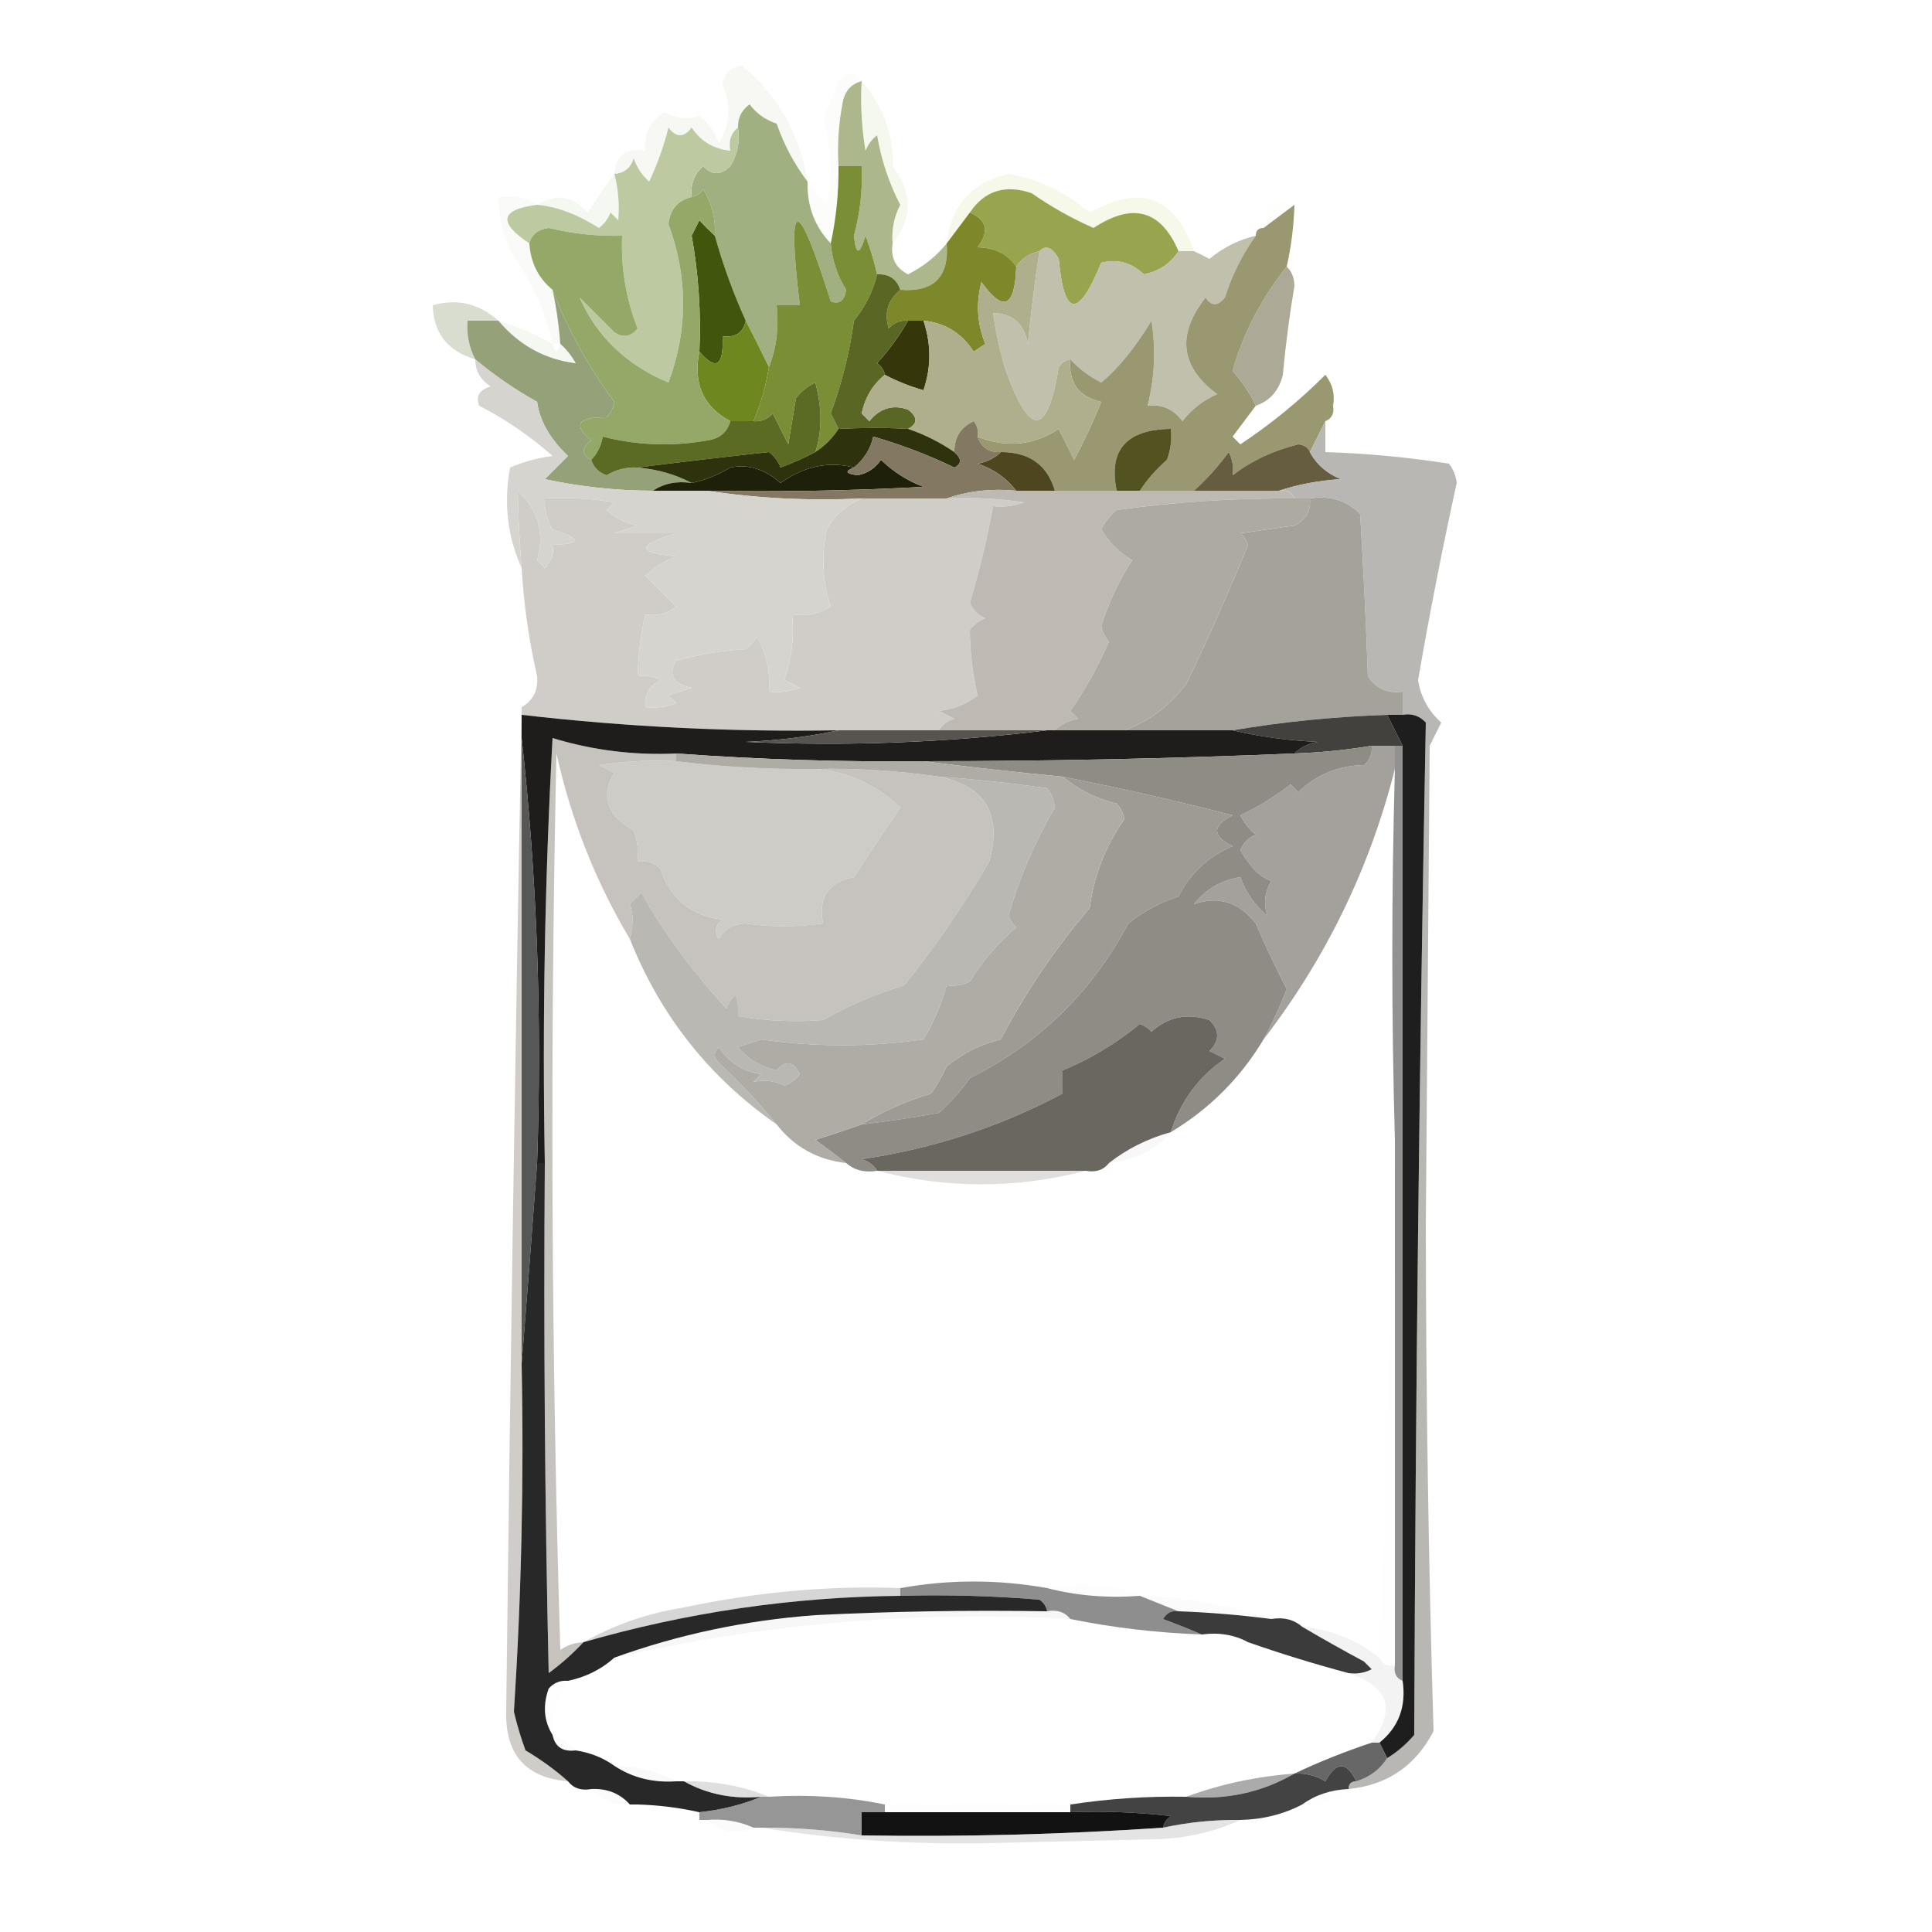 <?xml version="1.0" encoding="UTF-8"?>
<!DOCTYPE svg PUBLIC "-//W3C//DTD SVG 1.1//EN" "http://www.w3.org/Graphics/SVG/1.1/DTD/svg11.dtd">
<svg xmlns="http://www.w3.org/2000/svg" version="1.1" width="250px" height="250px" style="shape-rendering:geometricPrecision; text-rendering:geometricPrecision; image-rendering:optimizeQuality; fill-rule:evenodd; clip-rule:evenodd" xmlns:xlink="http://www.w3.org/1999/xlink">
<g><path style="opacity:0.298" fill="#e4e7d9" d="M 104.5,23.5 C 102.799,21.268 101.466,18.768 100.5,16C 99.069,15.535 97.903,14.701 97,13.5C 95.961,14.244 95.461,15.244 95.5,16.5C 94.596,17.209 94.263,18.209 94.5,19.5C 92.362,19.297 90.695,18.297 89.5,16.5C 88.5,17.833 87.5,17.833 86.5,16.5C 85.876,18.966 85.043,21.299 84,23.5C 83.085,22.672 82.419,21.672 82,20.5C 81.583,21.756 80.75,22.423 79.5,22.5C 79.694,20.088 81.027,19.088 83.5,19.5C 83.291,17.286 84.124,15.619 86,14.5C 87.451,15.355 88.951,15.522 90.5,15C 91.701,15.902 92.535,17.069 93,18.5C 94.497,16.041 94.664,13.541 93.5,11C 93.667,9.5 94.5,8.667 96,8.5C 100.678,12.37 103.511,17.37 104.5,23.5 Z"/></g>
<g><path style="opacity:1" fill="#adb78c" d="M 111.5,10.5 C 111.335,13.518 111.502,16.518 112,19.5C 112.308,18.692 112.808,18.025 113.5,17.5C 114.047,20.702 115.047,23.702 116.5,26.5C 115.691,28.071 115.357,29.738 115.5,31.5C 115.222,33.346 115.889,34.68 117.5,35.5C 119.499,34.492 121.166,33.159 122.5,31.5C 122.833,35.833 120.833,37.833 116.5,37.5C 116.027,36.094 115.027,35.427 113.5,35.5C 113.108,33.821 112.608,32.154 112,30.5C 111.237,33.063 110.737,33.063 110.5,30.5C 111.302,27.551 111.636,24.551 111.5,21.5C 110.5,21.5 109.5,21.5 108.5,21.5C 108.336,18.813 108.503,16.146 109,13.5C 109.236,11.881 110.069,10.881 111.5,10.5 Z"/></g>
<g><path style="opacity:0.145" fill="#f0f3e0" d="M 111.5,10.5 C 110.069,10.881 109.236,11.881 109,13.5C 108.503,16.146 108.336,18.813 108.5,21.5C 108.54,24.881 108.207,28.214 107.5,31.5C 105.415,29.316 104.415,26.649 104.5,23.5C 105.315,24.429 106.148,25.429 107,26.5C 107.76,22.774 107.593,19.108 106.5,15.5C 107.167,13.833 107.833,12.167 108.5,10.5C 109.614,9.224 110.614,9.224 111.5,10.5 Z"/></g>
<g><path style="opacity:0.506" fill="#ecf1dc" d="M 111.5,10.5 C 114.332,13.791 115.665,17.458 115.5,21.5C 118.117,24.946 118.117,28.28 115.5,31.5C 115.357,29.738 115.691,28.071 116.5,26.5C 115.047,23.702 114.047,20.702 113.5,17.5C 112.808,18.025 112.308,18.692 112,19.5C 111.502,16.518 111.335,13.518 111.5,10.5 Z"/></g>
<g><path style="opacity:0.4" fill="#e8edc8" d="M 154.5,32.5 C 153.833,32.5 153.167,32.5 152.5,32.5C 150.225,27.163 146.559,26.163 141.5,29.5C 138.671,28.253 136.005,26.753 133.5,25C 130.073,23.834 127.407,24.668 125.5,27.5C 124.5,28.833 123.5,30.167 122.5,31.5C 123.032,26.633 125.698,23.633 130.5,22.5C 134.466,23.233 137.966,24.9 141,27.5C 147.582,23.782 152.082,25.449 154.5,32.5 Z"/></g>
<g><path style="opacity:0.247" fill="#ecf1e2" d="M 69.5,26.5 C 64.73,27.107 64.396,28.773 68.5,31.5C 68.653,33.97 69.653,35.97 71.5,37.5C 71.993,39.806 72.326,42.139 72.5,44.5C 72.167,44.5 71.833,44.5 71.5,44.5C 70.489,40.144 68.656,36.144 66,32.5C 65.023,30.26 64.523,27.927 64.5,25.5C 66.415,25.215 68.081,25.549 69.5,26.5 Z"/></g>
<g><path style="opacity:0.561" fill="#ecf2e4" d="M 79.5,22.5 C 80.014,24.512 80.18,26.512 80,28.5C 79.667,28.167 79.333,27.833 79,27.5C 78.692,28.308 78.192,28.975 77.5,29.5C 74.711,27.725 72.044,26.725 69.5,26.5C 71.936,24.983 74.102,25.316 76,27.5C 77.189,25.767 78.356,24.1 79.5,22.5 Z"/></g>
<g><path style="opacity:0.055" fill="#f6f5e7" d="M 167.5,26.5 C 166.167,27.5 164.833,28.5 163.5,29.5C 163.707,26.366 165.04,25.366 167.5,26.5 Z"/></g>
<g><path style="opacity:1" fill="#a1b081" d="M 104.5,23.5 C 104.415,26.649 105.415,29.316 107.5,31.5C 107.682,33.675 108.349,35.675 109.5,37.5C 109.267,38.932 108.6,39.432 107.5,39C 103.119,25.094 101.785,25.26 103.5,39.5C 102.5,39.5 101.5,39.5 100.5,39.5C 100.806,42.385 100.473,45.052 99.5,47.5C 98.486,45.426 97.486,43.426 96.5,41.5C 94.888,37.942 93.555,34.275 92.5,30.5C 92.628,28.345 92.128,26.345 91,24.5C 90.617,25.056 90.117,25.389 89.5,25.5C 89.312,23.897 89.812,22.563 91,21.5C 92.113,22.711 93.28,22.711 94.5,21.5C 95.452,19.955 95.785,18.288 95.5,16.5C 95.461,15.244 95.961,14.244 97,13.5C 97.903,14.701 99.069,15.535 100.5,16C 101.466,18.768 102.799,21.268 104.5,23.5 Z"/></g>
<g><path style="opacity:1" fill="#99a54e" d="M 152.5,32.5 C 151.481,34.102 149.981,35.102 148,35.5C 146.418,33.971 144.585,33.471 142.5,34C 139.527,41.267 137.693,41.1 137,33.5C 136.162,32.001 135.329,31.668 134.5,32.5C 133.222,32.782 132.222,33.449 131.5,34.5C 130.411,32.883 128.744,32.05 126.5,32C 128.043,29.955 127.71,28.455 125.5,27.5C 127.407,24.668 130.073,23.834 133.5,25C 136.005,26.753 138.671,28.253 141.5,29.5C 146.559,26.163 150.225,27.163 152.5,32.5 Z"/></g>
<g><path style="opacity:1" fill="#7f872b" d="M 125.5,27.5 C 127.71,28.455 128.043,29.955 126.5,32C 128.744,32.05 130.411,32.883 131.5,34.5C 131.335,39.8 129.835,40.466 127,36.5C 126.272,39.23 126.438,41.897 127.5,44.5C 127,44.833 126.5,45.167 126,45.5C 124.449,43.106 122.282,41.773 119.5,41.5C 118.833,41.5 118.167,41.5 117.5,41.5C 116.504,41.414 115.671,41.748 115,42.5C 114.387,40.505 114.887,38.838 116.5,37.5C 120.833,37.833 122.833,35.833 122.5,31.5C 123.5,30.167 124.5,28.833 125.5,27.5 Z"/></g>
<g><path style="opacity:1" fill="#3f560c" d="M 92.5,30.5 C 93.555,34.275 94.888,37.942 96.5,41.5C 96.179,43.048 95.179,43.715 93.5,43.5C 93.666,47.373 92.666,48.04 90.5,45.5C 90.727,40.456 90.394,35.456 89.5,30.5C 89.833,29.833 90.167,29.167 90.5,28.5C 91.182,29.243 91.849,29.909 92.5,30.5 Z"/></g>
<g><path style="opacity:0.984" fill="#d8dcce" d="M 64.5,41.5 C 63.167,41.5 61.833,41.5 60.5,41.5C 60.366,43.291 60.699,44.958 61.5,46.5C 57.927,45.437 56.094,43.104 56,39.5C 59.155,38.603 61.988,39.27 64.5,41.5 Z"/></g>
<g><path style="opacity:1" fill="#bdcaa1" d="M 95.5,16.5 C 95.785,18.288 95.452,19.955 94.5,21.5C 93.28,22.711 92.113,22.711 91,21.5C 89.812,22.563 89.312,23.897 89.5,25.5C 87.715,25.926 86.715,27.092 86.5,29C 89.03,35.857 89.03,42.691 86.5,49.5C 81.079,47.242 77.246,43.575 75,38.5C 76.5,40 78,41.5 79.5,43C 80.635,43.749 81.635,43.583 82.5,42.5C 80.997,38.644 80.33,34.644 80.5,30.5C 77.291,30.589 74.125,30.256 71,29.5C 69.624,29.684 68.791,30.351 68.5,31.5C 64.396,28.773 64.73,27.107 69.5,26.5C 72.044,26.725 74.711,27.725 77.5,29.5C 78.192,28.975 78.692,28.308 79,27.5C 79.333,27.833 79.667,28.167 80,28.5C 80.18,26.512 80.014,24.512 79.5,22.5C 80.75,22.423 81.583,21.756 82,20.5C 82.419,21.672 83.085,22.672 84,23.5C 85.043,21.299 85.876,18.966 86.5,16.5C 87.5,17.833 88.5,17.833 89.5,16.5C 90.695,18.297 92.362,19.297 94.5,19.5C 94.263,18.209 94.596,17.209 95.5,16.5 Z"/></g>
<g><path style="opacity:1" fill="#7a8e35" d="M 108.5,21.5 C 109.5,21.5 110.5,21.5 111.5,21.5C 111.636,24.551 111.302,27.551 110.5,30.5C 110.737,33.063 111.237,33.063 112,30.5C 112.608,32.154 113.108,33.821 113.5,35.5C 112.963,37.711 111.963,39.711 110.5,41.5C 109.926,45.616 108.926,49.616 107.5,53.5C 107.863,54.184 108.196,54.85 108.5,55.5C 107.694,56.728 106.694,57.728 105.5,58.5C 106.394,55.832 106.394,52.832 105.5,49.5C 104.522,49.977 103.689,50.643 103,51.5C 102.667,53.5 102.333,55.5 102,57.5C 101.333,56.167 100.667,54.833 100,53.5C 99.329,54.252 98.496,54.586 97.5,54.5C 98.449,52.263 99.116,49.929 99.5,47.5C 100.473,45.052 100.806,42.385 100.5,39.5C 101.5,39.5 102.5,39.5 103.5,39.5C 101.785,25.26 103.119,25.094 107.5,39C 108.6,39.432 109.267,38.932 109.5,37.5C 108.349,35.675 107.682,33.675 107.5,31.5C 108.207,28.214 108.54,24.881 108.5,21.5 Z"/></g>
<g><path style="opacity:1" fill="#c1c0ad" d="M 162.5,30.5 C 160.751,32.928 159.418,35.594 158.5,38.5C 157.575,39.641 156.741,39.641 156,38.5C 152.23,43.299 152.73,47.466 157.5,51C 155.714,51.785 154.214,52.951 153,54.5C 151.89,52.963 150.39,52.297 148.5,52.5C 149.412,48.869 149.579,45.203 149,41.5C 146.909,44.962 144.743,47.629 142.5,49.5C 140.959,48.714 139.626,47.714 138.5,46.5C 137.883,46.611 137.383,46.944 137,47.5C 135.529,56.651 133.196,56.651 130,47.5C 129.338,45.187 128.838,42.854 128.5,40.5C 131.05,40.561 132.55,41.894 133,44.5C 133.392,40.472 133.892,36.472 134.5,32.5C 135.329,31.668 136.162,32.001 137,33.5C 137.693,41.1 139.527,41.267 142.5,34C 144.585,33.471 146.418,33.971 148,35.5C 149.981,35.102 151.481,34.102 152.5,32.5C 153.167,32.5 153.833,32.5 154.5,32.5C 155.15,32.804 155.817,33.137 156.5,33.5C 158.302,32.014 160.302,31.014 162.5,30.5 Z"/></g>
<g><path style="opacity:1" fill="#95a279" d="M 71.5,37.5 C 73.491,42.67 76.157,47.503 79.5,52C 79.355,52.772 79.022,53.439 78.5,54C 74.755,53.965 74.088,54.965 76.5,57C 75.226,57.977 75.226,58.811 76.5,59.5C 76.811,60.478 77.478,61.145 78.5,61.5C 79.736,60.754 81.07,60.421 82.5,60.5C 85.067,60.721 87.401,61.388 89.5,62.5C 87.585,62.215 85.919,62.549 84.5,63.5C 79.785,63.494 75.118,62.994 70.5,62C 71.5,61 72.5,60 73.5,59C 71.17,56.804 69.837,54.47 69.5,52C 66.63,50.404 63.964,48.57 61.5,46.5C 60.699,44.958 60.366,43.291 60.5,41.5C 61.833,41.5 63.167,41.5 64.5,41.5C 67.183,44.672 70.516,46.505 74.5,47C 73.934,46.005 73.267,45.172 72.5,44.5C 72.326,42.139 71.993,39.806 71.5,37.5 Z"/></g>
<g><path style="opacity:0.357" fill="#e4ead9" d="M 64.5,41.5 C 66.98,42.242 69.313,43.242 71.5,44.5C 71.833,45.833 72.167,45.833 72.5,44.5C 73.267,45.172 73.934,46.005 74.5,47C 70.516,46.505 67.183,44.672 64.5,41.5 Z"/></g>
<g><path style="opacity:1" fill="#35370b" d="M 117.5,41.5 C 118.167,41.5 118.833,41.5 119.5,41.5C 120.509,44.527 120.509,47.527 119.5,50.5C 117.664,49.972 115.997,49.306 114.5,48.5C 114.389,47.883 114.056,47.383 113.5,47C 115.052,45.288 116.385,43.455 117.5,41.5 Z"/></g>
<g><path style="opacity:1" fill="#acaa97" d="M 166.5,34.5 C 167.139,35.097 167.472,35.93 167.5,37C 166.854,40.812 166.354,44.646 166,48.5C 165.502,50.544 164.335,51.878 162.5,52.5C 161.729,50.886 160.729,49.386 159.5,48C 160.824,43.191 163.157,38.691 166.5,34.5 Z"/></g>
<g><path style="opacity:0.018" fill="#edece2" d="M 167.5,26.5 C 168.785,33.327 168.785,40.327 167.5,47.5C 167.833,47.833 168.167,48.167 168.5,48.5C 174.349,45.681 175.682,47.015 172.5,52.5C 172.762,51.022 172.429,49.689 171.5,48.5C 168.124,51.878 164.457,54.878 160.5,57.5C 160.167,57.167 159.833,56.833 159.5,56.5C 160.524,55.148 161.524,53.815 162.5,52.5C 164.335,51.878 165.502,50.544 166,48.5C 166.354,44.646 166.854,40.812 167.5,37C 167.472,35.93 167.139,35.097 166.5,34.5C 167.092,31.873 167.425,29.206 167.5,26.5 Z"/></g>
<g><path style="opacity:1" fill="#6e881f" d="M 96.5,41.5 C 97.486,43.426 98.486,45.426 99.5,47.5C 99.116,49.929 98.449,52.263 97.5,54.5C 96.5,54.5 95.5,54.5 94.5,54.5C 90.992,52.621 89.658,49.621 90.5,45.5C 92.666,48.04 93.666,47.373 93.5,43.5C 95.179,43.715 96.179,43.048 96.5,41.5 Z"/></g>
<g><path style="opacity:1" fill="#999871" d="M 167.5,26.5 C 167.425,29.206 167.092,31.873 166.5,34.5C 163.157,38.691 160.824,43.191 159.5,48C 160.729,49.386 161.729,50.886 162.5,52.5C 161.524,53.815 160.524,55.148 159.5,56.5C 159.833,56.833 160.167,57.167 160.5,57.5C 164.457,54.878 168.124,51.878 171.5,48.5C 172.429,49.689 172.762,51.022 172.5,52.5C 172.672,53.492 172.338,54.158 171.5,54.5C 170.833,55.833 170.167,57.167 169.5,58.5C 169.265,57.903 168.765,57.57 168,57.5C 164.768,58.293 161.934,59.627 159.5,61.5C 159.649,60.448 159.483,59.448 159,58.5C 157.634,60.362 156.134,62.028 154.5,63.5C 152.167,63.5 149.833,63.5 147.5,63.5C 148.458,62.038 149.624,60.705 151,59.5C 151.49,58.207 151.657,56.873 151.5,55.5C 145.736,55.577 143.403,58.243 144.5,63.5C 141.833,63.5 139.167,63.5 136.5,63.5C 135.522,60.159 133.189,58.493 129.5,58.5C 127.973,58.573 126.973,57.906 126.5,56.5C 130.229,57.99 133.729,57.657 137,55.5C 137.667,56.833 138.333,58.167 139,59.5C 140.312,57.045 141.478,54.545 142.5,52C 139.583,51.338 138.25,49.505 138.5,46.5C 139.626,47.714 140.959,48.714 142.5,49.5C 144.743,47.629 146.909,44.962 149,41.5C 149.579,45.203 149.412,48.869 148.5,52.5C 150.39,52.297 151.89,52.963 153,54.5C 154.214,52.951 155.714,51.785 157.5,51C 152.73,47.466 152.23,43.299 156,38.5C 156.741,39.641 157.575,39.641 158.5,38.5C 159.418,35.594 160.751,32.928 162.5,30.5C 162.5,29.833 162.833,29.5 163.5,29.5C 164.833,28.5 166.167,27.5 167.5,26.5 Z"/></g>
<g><path style="opacity:1" fill="#94a867" d="M 92.5,30.5 C 91.849,29.909 91.182,29.243 90.5,28.5C 90.167,29.167 89.833,29.833 89.5,30.5C 90.394,35.456 90.727,40.456 90.5,45.5C 89.658,49.621 90.992,52.621 94.5,54.5C 94.119,55.931 93.119,56.764 91.5,57C 86.913,57.799 82.413,57.632 78,56.5C 77.768,57.737 77.268,58.737 76.5,59.5C 75.226,58.811 75.226,57.977 76.5,57C 74.088,54.965 74.755,53.965 78.5,54C 79.022,53.439 79.355,52.772 79.5,52C 76.157,47.503 73.491,42.67 71.5,37.5C 69.653,35.97 68.653,33.97 68.5,31.5C 68.791,30.351 69.624,29.684 71,29.5C 74.125,30.256 77.291,30.589 80.5,30.5C 80.33,34.644 80.997,38.644 82.5,42.5C 81.635,43.583 80.635,43.749 79.5,43C 78,41.5 76.5,40 75,38.5C 77.246,43.575 81.079,47.242 86.5,49.5C 89.03,42.691 89.03,35.857 86.5,29C 86.715,27.092 87.715,25.926 89.5,25.5C 90.117,25.389 90.617,25.056 91,24.5C 92.128,26.345 92.628,28.345 92.5,30.5 Z"/></g>
<g><path style="opacity:0.955" fill="#525f1b" d="M 113.5,35.5 C 115.027,35.427 116.027,36.094 116.5,37.5C 114.887,38.838 114.387,40.505 115,42.5C 115.671,41.748 116.504,41.414 117.5,41.5C 116.385,43.455 115.052,45.288 113.5,47C 114.056,47.383 114.389,47.883 114.5,48.5C 112.957,49.736 111.957,51.402 111.5,53.5C 111.833,53.833 112.167,54.167 112.5,54.5C 113.854,52.816 115.521,52.316 117.5,53C 118.774,53.977 118.774,54.811 117.5,55.5C 114.81,55.339 111.81,55.339 108.5,55.5C 108.196,54.85 107.863,54.184 107.5,53.5C 108.926,49.616 109.926,45.616 110.5,41.5C 111.963,39.711 112.963,37.711 113.5,35.5 Z"/></g>
<g><path style="opacity:1" fill="#afae8d" d="M 134.5,32.5 C 133.892,36.472 133.392,40.472 133,44.5C 132.55,41.894 131.05,40.561 128.5,40.5C 128.838,42.854 129.338,45.187 130,47.5C 133.196,56.651 135.529,56.651 137,47.5C 137.383,46.944 137.883,46.611 138.5,46.5C 138.25,49.505 139.583,51.338 142.5,52C 141.478,54.545 140.312,57.045 139,59.5C 138.333,58.167 137.667,56.833 137,55.5C 133.729,57.657 130.229,57.99 126.5,56.5C 126.631,55.761 126.464,55.094 126,54.5C 124.294,55.308 123.461,56.641 123.5,58.5C 121.588,57.201 119.588,56.201 117.5,55.5C 118.774,54.811 118.774,53.977 117.5,53C 115.521,52.316 113.854,52.816 112.5,54.5C 112.167,54.167 111.833,53.833 111.5,53.5C 111.957,51.402 112.957,49.736 114.5,48.5C 115.997,49.306 117.664,49.972 119.5,50.5C 120.509,47.527 120.509,44.527 119.5,41.5C 122.282,41.773 124.449,43.106 126,45.5C 126.5,45.167 127,44.833 127.5,44.5C 126.438,41.897 126.272,39.23 127,36.5C 129.835,40.466 131.335,39.8 131.5,34.5C 132.222,33.449 133.222,32.782 134.5,32.5 Z"/></g>
<g><path style="opacity:1" fill="#5c6b24" d="M 105.5,58.5 C 104.122,59.234 102.622,59.901 101,60.5C 100.692,59.692 100.192,59.025 99.5,58.5C 93.702,59.126 88.036,59.793 82.5,60.5C 81.07,60.421 79.736,60.754 78.5,61.5C 77.478,61.145 76.811,60.478 76.5,59.5C 77.268,58.737 77.768,57.737 78,56.5C 82.413,57.632 86.913,57.799 91.5,57C 93.119,56.764 94.119,55.931 94.5,54.5C 95.5,54.5 96.5,54.5 97.5,54.5C 98.496,54.586 99.329,54.252 100,53.5C 100.667,54.833 101.333,56.167 102,57.5C 102.333,55.5 102.667,53.5 103,51.5C 103.689,50.643 104.522,49.977 105.5,49.5C 106.394,52.832 106.394,55.832 105.5,58.5 Z"/></g>
<g><path style="opacity:1" fill="#535321" d="M 147.5,63.5 C 146.5,63.5 145.5,63.5 144.5,63.5C 143.403,58.243 145.736,55.577 151.5,55.5C 151.657,56.873 151.49,58.207 151,59.5C 149.624,60.705 148.458,62.038 147.5,63.5 Z"/></g>
<g><path style="opacity:1" fill="#1e200a" d="M 110.5,60.5 C 109.255,60.969 109.421,61.303 111,61.5C 112.261,61.241 113.261,60.574 114,59.5C 115.579,61.041 117.413,62.208 119.5,63C 110.173,63.5 100.839,63.666 91.5,63.5C 89.167,63.5 86.833,63.5 84.5,63.5C 85.919,62.549 87.585,62.215 89.5,62.5C 91.258,62.123 92.925,61.456 94.5,60.5C 96.777,60.014 98.944,60.681 101,62.5C 104.081,60.316 107.247,59.65 110.5,60.5 Z"/></g>
<g><path style="opacity:1" fill="#4d461f" d="M 129.5,58.5 C 133.189,58.493 135.522,60.159 136.5,63.5C 134.833,63.5 133.167,63.5 131.5,63.5C 130.251,61.864 128.584,60.697 126.5,60C 127.737,59.768 128.737,59.268 129.5,58.5 Z"/></g>
<g><path style="opacity:1" fill="#2f330d" d="M 117.5,55.5 C 119.588,56.201 121.588,57.201 123.5,58.5C 124.463,59.364 124.463,60.03 123.5,60.5C 120.117,58.872 116.617,57.539 113,56.5C 112.663,58.073 111.829,59.407 110.5,60.5C 107.247,59.65 104.081,60.316 101,62.5C 98.944,60.681 96.777,60.014 94.5,60.5C 92.925,61.456 91.258,62.123 89.5,62.5C 87.401,61.388 85.067,60.721 82.5,60.5C 88.036,59.793 93.702,59.126 99.5,58.5C 100.192,59.025 100.692,59.692 101,60.5C 102.622,59.901 104.122,59.234 105.5,58.5C 106.694,57.728 107.694,56.728 108.5,55.5C 111.81,55.339 114.81,55.339 117.5,55.5 Z"/></g>
<g><path style="opacity:1" fill="#837962" d="M 126.5,56.5 C 126.973,57.906 127.973,58.573 129.5,58.5C 128.737,59.268 127.737,59.768 126.5,60C 128.584,60.697 130.251,61.864 131.5,63.5C 128.287,63.19 125.287,63.523 122.5,64.5C 118.833,64.5 115.167,64.5 111.5,64.5C 104.646,64.824 97.979,64.491 91.5,63.5C 100.839,63.666 110.173,63.5 119.5,63C 117.413,62.208 115.579,61.041 114,59.5C 113.261,60.574 112.261,61.241 111,61.5C 109.421,61.303 109.255,60.969 110.5,60.5C 111.829,59.407 112.663,58.073 113,56.5C 116.617,57.539 120.117,58.872 123.5,60.5C 124.463,60.03 124.463,59.364 123.5,58.5C 123.461,56.641 124.294,55.308 126,54.5C 126.464,55.094 126.631,55.761 126.5,56.5 Z"/></g>
<g><path style="opacity:1" fill="#665d41" d="M 169.5,58.5 C 170.348,60.093 171.681,61.26 173.5,62C 170.635,62.183 167.969,62.683 165.5,63.5C 161.833,63.5 158.167,63.5 154.5,63.5C 156.134,62.028 157.634,60.362 159,58.5C 159.483,59.448 159.649,60.448 159.5,61.5C 161.934,59.627 164.768,58.293 168,57.5C 168.765,57.57 169.265,57.903 169.5,58.5 Z"/></g>
<g><path style="opacity:1" fill="#b8b7b3" d="M 171.5,54.5 C 171.5,55.833 171.5,57.167 171.5,58.5C 176.859,58.67 182.192,59.17 187.5,60C 188.059,60.725 188.392,61.558 188.5,62.5C 186.643,70.951 184.977,79.451 183.5,88C 183.834,90.174 184.834,92.008 186.5,93.5C 186,94.5 185.5,95.5 185,96.5C 184.833,117.167 184.667,137.833 184.5,158.5C 184.519,180.622 184.852,202.455 185.5,224C 183.191,228.488 179.525,230.988 174.5,231.5C 174.5,230.833 174.833,230.5 175.5,230.5C 177.23,229.974 178.564,228.974 179.5,227.5C 180.794,226.71 181.961,225.71 183,224.5C 183.172,180.792 183.672,137.125 184.5,93.5C 183.675,92.614 182.675,92.281 181.5,92.5C 181.5,91.5 181.5,90.5 181.5,89.5C 179.549,89.773 178.049,89.107 177,87.5C 176.754,80.416 176.421,73.416 176,66.5C 174.246,64.75 172.079,64.083 169.5,64.5C 168.833,64.5 168.167,64.5 167.5,64.5C 167.158,63.662 166.492,63.328 165.5,63.5C 167.969,62.683 170.635,62.183 173.5,62C 171.681,61.26 170.348,60.093 169.5,58.5C 170.167,57.167 170.833,55.833 171.5,54.5 Z"/></g>
<g><path style="opacity:1" fill="#d0cdc9" d="M 111.5,64.5 C 115.167,64.5 118.833,64.5 122.5,64.5C 125.85,64.335 129.183,64.502 132.5,65C 131.207,65.49 129.873,65.657 128.5,65.5C 127.739,69.71 126.739,73.877 125.5,78C 125.905,78.945 126.572,79.612 127.5,80C 126.692,80.308 126.025,80.808 125.5,81.5C 125.519,84.32 125.852,87.153 126.5,90C 125.051,91.117 123.384,91.784 121.5,92C 122.167,92.333 122.833,92.667 123.5,93C 122.584,93.278 121.918,93.778 121.5,94.5C 117.167,94.5 112.833,94.5 108.5,94.5C 94.781,94.738 81.114,94.071 67.5,92.5C 67.5,93.5 67.5,94.5 67.5,95.5C 67.5,122.5 67.5,149.5 67.5,176.5C 67.802,191.529 67.468,206.529 66.5,221.5C 66.899,223.197 67.399,224.863 68,226.5C 70.015,227.697 71.849,229.03 73.5,230.5C 68.054,230.051 65.388,227.051 65.5,221.5C 66.015,178.264 66.682,134.931 67.5,91.5C 68.991,90.652 69.658,89.319 69.5,87.5C 68.442,82.881 67.776,78.214 67.5,73.5C 67.212,70.134 67.046,66.8 67,63.5C 69.671,66.036 70.504,69.036 69.5,72.5C 69.833,72.833 70.167,73.167 70.5,73.5C 71.386,72.675 71.719,71.675 71.5,70.5C 75.311,70.404 75.311,69.738 71.5,68.5C 70.754,67.264 70.421,65.93 70.5,64.5C 73.518,64.335 76.518,64.502 79.5,65C 79.167,65.333 78.833,65.667 78.5,66C 79.623,67.044 80.956,67.71 82.5,68C 81.5,68.333 80.5,68.667 79.5,69C 82.167,69 84.833,69 87.5,69C 82.373,70.526 82.373,71.526 87.5,72C 85.998,72.583 84.665,73.416 83.5,74.5C 84.833,75.833 86.167,77.167 87.5,78.5C 86.311,79.429 84.978,79.762 83.5,79.5C 82.908,82.127 82.575,84.794 82.5,87.5C 83.552,87.35 84.552,87.517 85.5,88C 84.027,88.71 83.36,89.876 83.5,91.5C 84.873,91.657 86.207,91.49 87.5,91C 87.167,90.667 86.833,90.333 86.5,90C 87.5,89.667 88.5,89.333 89.5,89C 87.096,88.492 86.429,87.326 87.5,85.5C 90.447,84.679 93.447,84.179 96.5,84C 97,83.5 97.5,83 98,82.5C 99.202,84.677 99.702,87.011 99.5,89.5C 100.873,89.657 102.207,89.49 103.5,89C 102.833,88.667 102.167,88.333 101.5,88C 102.444,85.281 102.777,82.448 102.5,79.5C 104.288,79.785 105.955,79.452 107.5,78.5C 106.415,75.227 106.248,71.894 107,68.5C 107.928,66.738 109.428,65.404 111.5,64.5 Z"/></g>
<g><path style="opacity:1" fill="#d6d4ce" d="M 61.5,46.5 C 63.964,48.57 66.63,50.404 69.5,52C 69.837,54.47 71.17,56.804 73.5,59C 72.5,60 71.5,61 70.5,62C 75.118,62.994 79.785,63.494 84.5,63.5C 86.833,63.5 89.167,63.5 91.5,63.5C 97.979,64.491 104.646,64.824 111.5,64.5C 109.428,65.404 107.928,66.738 107,68.5C 106.248,71.894 106.415,75.227 107.5,78.5C 105.955,79.452 104.288,79.785 102.5,79.5C 102.777,82.448 102.444,85.281 101.5,88C 102.167,88.333 102.833,88.667 103.5,89C 102.207,89.49 100.873,89.657 99.5,89.5C 99.702,87.011 99.202,84.677 98,82.5C 97.5,83 97,83.5 96.5,84C 93.447,84.179 90.447,84.679 87.5,85.5C 86.429,87.326 87.096,88.492 89.5,89C 88.5,89.333 87.5,89.667 86.5,90C 86.833,90.333 87.167,90.667 87.5,91C 86.207,91.49 84.873,91.657 83.5,91.5C 83.36,89.876 84.027,88.71 85.5,88C 84.552,87.517 83.552,87.35 82.5,87.5C 82.575,84.794 82.908,82.127 83.5,79.5C 84.978,79.762 86.311,79.429 87.5,78.5C 86.167,77.167 84.833,75.833 83.5,74.5C 84.665,73.416 85.998,72.583 87.5,72C 82.373,71.526 82.373,70.526 87.5,69C 84.833,69 82.167,69 79.5,69C 80.5,68.667 81.5,68.333 82.5,68C 80.956,67.71 79.623,67.044 78.5,66C 78.833,65.667 79.167,65.333 79.5,65C 76.518,64.502 73.518,64.335 70.5,64.5C 70.421,65.93 70.754,67.264 71.5,68.5C 75.311,69.738 75.311,70.404 71.5,70.5C 71.719,71.675 71.386,72.675 70.5,73.5C 70.167,73.167 69.833,72.833 69.5,72.5C 70.504,69.036 69.671,66.036 67,63.5C 67.046,66.8 67.212,70.134 67.5,73.5C 65.66,69.446 65.16,65.113 66,60.5C 67.734,59.751 69.567,59.251 71.5,59C 68.608,56.443 65.441,54.276 62,52.5C 61.544,51.256 62.044,50.423 63.5,50C 62.177,49.184 61.511,48.017 61.5,46.5 Z"/></g>
<g><path style="opacity:1" fill="#bebab3" d="M 122.5,64.5 C 125.287,63.523 128.287,63.19 131.5,63.5C 133.167,63.5 134.833,63.5 136.5,63.5C 139.167,63.5 141.833,63.5 144.5,63.5C 145.5,63.5 146.5,63.5 147.5,63.5C 149.833,63.5 152.167,63.5 154.5,63.5C 158.167,63.5 161.833,63.5 165.5,63.5C 166.492,63.328 167.158,63.662 167.5,64.5C 159.798,64.431 152.131,64.931 144.5,66C 143.643,66.689 142.977,67.522 142.5,68.5C 143.5,70.167 144.833,71.5 146.5,72.5C 144.796,75.131 143.462,77.964 142.5,81C 142.645,81.772 142.978,82.439 143.5,83C 142.126,86.187 140.459,89.187 138.5,92C 138.833,92.333 139.167,92.667 139.5,93C 138.263,93.232 137.263,93.732 136.5,94.5C 136.167,94.5 135.833,94.5 135.5,94.5C 130.833,94.5 126.167,94.5 121.5,94.5C 121.918,93.778 122.584,93.278 123.5,93C 122.833,92.667 122.167,92.333 121.5,92C 123.384,91.784 125.051,91.117 126.5,90C 125.852,87.153 125.519,84.32 125.5,81.5C 126.025,80.808 126.692,80.308 127.5,80C 126.572,79.612 125.905,78.945 125.5,78C 126.739,73.877 127.739,69.71 128.5,65.5C 129.873,65.657 131.207,65.49 132.5,65C 129.183,64.502 125.85,64.335 122.5,64.5 Z"/></g>
<g><path style="opacity:1" fill="#a5a29c" d="M 169.5,64.5 C 172.079,64.083 174.246,64.75 176,66.5C 176.421,73.416 176.754,80.416 177,87.5C 178.049,89.107 179.549,89.773 181.5,89.5C 181.5,90.5 181.5,91.5 181.5,92.5C 180.833,92.5 180.167,92.5 179.5,92.5C 172.646,92.735 165.979,93.402 159.5,94.5C 154.833,94.5 150.167,94.5 145.5,94.5C 148.663,93.36 151.33,91.36 153.5,88.5C 156.379,82.507 159.045,76.507 161.5,70.5C 161.291,69.914 160.957,69.414 160.5,69C 162.833,68.667 165.167,68.333 167.5,68C 168.973,67.29 169.64,66.124 169.5,64.5 Z"/></g>
<g><path style="opacity:1" fill="#adaaa2" d="M 167.5,64.5 C 168.167,64.5 168.833,64.5 169.5,64.5C 169.64,66.124 168.973,67.29 167.5,68C 165.167,68.333 162.833,68.667 160.5,69C 160.957,69.414 161.291,69.914 161.5,70.5C 159.045,76.507 156.379,82.507 153.5,88.5C 151.33,91.36 148.663,93.36 145.5,94.5C 142.5,94.5 139.5,94.5 136.5,94.5C 137.263,93.732 138.263,93.232 139.5,93C 139.167,92.667 138.833,92.333 138.5,92C 140.459,89.187 142.126,86.187 143.5,83C 142.978,82.439 142.645,81.772 142.5,81C 143.462,77.964 144.796,75.131 146.5,72.5C 144.833,71.5 143.5,70.167 142.5,68.5C 142.977,67.522 143.643,66.689 144.5,66C 152.131,64.931 159.798,64.431 167.5,64.5 Z"/></g>
<g><path style="opacity:1" fill="#43413e" d="M 179.5,92.5 C 180.167,93.833 180.833,95.167 181.5,96.5C 181.167,96.5 180.833,96.5 180.5,96.5C 179.5,96.5 178.5,96.5 177.5,96.5C 174.193,97.051 170.86,97.384 167.5,97.5C 168.263,96.732 169.263,96.232 170.5,96C 166.644,95.823 162.977,95.323 159.5,94.5C 165.979,93.402 172.646,92.735 179.5,92.5 Z"/></g>
<g><path style="opacity:1" fill="#ceccc7" d="M 87.5,98.5 C 93.471,99.241 99.471,99.575 105.5,99.5C 109.66,99.83 113.326,101.497 116.5,104.5C 114.45,107.507 112.45,110.507 110.5,113.5C 107.167,114.167 105.833,116.167 106.5,119.5C 103.073,119.976 99.74,119.976 96.5,119.5C 94.971,119.529 93.804,120.196 93,121.5C 92.383,120.551 92.549,119.718 93.5,119C 89.413,118.471 86.746,116.304 85.5,112.5C 84.675,111.614 83.675,111.281 82.5,111.5C 82.657,110.127 82.49,108.793 82,107.5C 78.495,105.431 77.661,102.931 79.5,100C 78.833,99.667 78.167,99.333 77.5,99C 80.817,98.502 84.15,98.335 87.5,98.5 Z"/></g>
<g><path style="opacity:0.999" fill="#a4a19d" d="M 177.5,96.5 C 178.5,96.5 179.5,96.5 180.5,96.5C 180.5,97.5 180.5,98.5 180.5,99.5C 177.249,112.336 171.582,124.002 163.5,134.5C 164.609,132.446 165.609,130.279 166.5,128C 165.077,125.244 163.744,122.411 162.5,119.5C 160.33,116.719 157.663,115.886 154.5,117C 156.009,115.076 158.009,113.909 160.5,113.5C 161.216,115.482 162.383,117.149 164,118.5C 163.478,116.951 163.645,115.451 164.5,114C 163.07,113.522 161.737,112.188 160.5,110C 160.905,109.055 161.572,108.388 162.5,108C 161.643,107.311 160.977,106.478 160.5,105.5C 162.838,104.384 165.004,103.05 167,101.5C 167.333,101.833 167.667,102.167 168,102.5C 170.344,100.226 173.178,99.059 176.5,99C 177.252,98.329 177.586,97.496 177.5,96.5 Z"/></g>
<g><path style="opacity:1" fill="#c6c3bf" d="M 87.5,97.5 C 87.5,97.833 87.5,98.167 87.5,98.5C 84.15,98.335 80.817,98.502 77.5,99C 78.167,99.333 78.833,99.667 79.5,100C 77.661,102.931 78.495,105.431 82,107.5C 82.49,108.793 82.657,110.127 82.5,111.5C 83.675,111.281 84.675,111.614 85.5,112.5C 86.746,116.304 89.413,118.471 93.5,119C 92.549,119.718 92.383,120.551 93,121.5C 93.804,120.196 94.971,119.529 96.5,119.5C 99.74,119.976 103.073,119.976 106.5,119.5C 105.833,116.167 107.167,114.167 110.5,113.5C 112.45,110.507 114.45,107.507 116.5,104.5C 113.326,101.497 109.66,99.83 105.5,99.5C 110.87,99.392 116.203,99.725 121.5,100.5C 127.531,101.727 129.698,105.394 128,111.5C 124.724,117.108 121.057,122.442 117,127.5C 113.247,128.632 109.747,130.132 106.5,132C 102.83,132.279 99.163,132.112 95.5,131.5C 95.588,128.402 95.088,128.068 94,130.5C 89.43,125.494 85.763,120.494 83,115.5C 82.5,116 82,116.5 81.5,117C 81.966,118.299 81.966,119.799 81.5,121.5C 77.085,114.105 73.918,106.105 72,97.5C 71.167,136.171 71.333,174.838 72.5,213.5C 73.417,212.873 74.417,212.539 75.5,212.5C 74.167,213.933 72.667,215.267 71,216.5C 70.5,194.503 70.333,172.503 70.5,150.5C 70.167,132.155 70.5,113.821 71.5,95.5C 76.705,97.088 82.039,97.754 87.5,97.5 Z"/></g>
<g><path style="opacity:0.986" fill="#1c1b19" d="M 108.5,94.5 C 104.688,95.324 100.688,95.824 96.5,96C 109.69,96.585 122.69,96.085 135.5,94.5C 135.833,94.5 136.167,94.5 136.5,94.5C 139.5,94.5 142.5,94.5 145.5,94.5C 150.167,94.5 154.833,94.5 159.5,94.5C 162.977,95.323 166.644,95.823 170.5,96C 169.263,96.232 168.263,96.732 167.5,97.5C 151.509,98.166 135.509,98.5 119.5,98.5C 108.815,98.61 98.148,98.277 87.5,97.5C 82.039,97.754 76.705,97.088 71.5,95.5C 70.5,113.821 70.167,132.155 70.5,150.5C 70.167,150.5 69.833,150.5 69.5,150.5C 70.153,131.803 69.487,113.47 67.5,95.5C 67.5,94.5 67.5,93.5 67.5,92.5C 81.114,94.071 94.781,94.738 108.5,94.5 Z"/></g>
<g><path style="opacity:1" fill="#57544f" d="M 108.5,94.5 C 112.833,94.5 117.167,94.5 121.5,94.5C 126.167,94.5 130.833,94.5 135.5,94.5C 122.69,96.085 109.69,96.585 96.5,96C 100.688,95.824 104.688,95.324 108.5,94.5 Z"/></g>
<g><path style="opacity:1" fill="#bab8b2" d="M 121.5,100.5 C 126.177,100.835 130.844,101.335 135.5,102C 136.059,102.725 136.392,103.558 136.5,104.5C 133.931,108.858 131.931,113.524 130.5,118.5C 130.709,119.086 131.043,119.586 131.5,120C 129.126,122.039 127.126,124.372 125.5,127C 124.552,127.483 123.552,127.649 122.5,127.5C 121.801,129.995 120.801,132.328 119.5,134.5C 112.488,135.502 105.488,135.502 98.5,134.5C 97.5,134.833 96.5,135.167 95.5,135.5C 96.768,137.047 98.435,138.047 100.5,138.5C 101.675,137.145 102.675,137.312 103.5,139C 102.975,139.692 102.308,140.192 101.5,140.5C 100.268,139.855 98.935,139.689 97.5,140C 97.833,139.667 98.167,139.333 98.5,139C 96.152,138.654 94.319,137.487 93,135.5C 92.333,136.167 92.333,136.833 93,137.5C 95.705,140.036 98.205,142.703 100.5,145.5C 91.792,139.437 85.459,131.437 81.5,121.5C 81.966,119.799 81.966,118.299 81.5,117C 82,116.5 82.5,116 83,115.5C 85.763,120.494 89.43,125.494 94,130.5C 95.088,128.068 95.588,128.402 95.5,131.5C 99.163,132.112 102.83,132.279 106.5,132C 109.747,130.132 113.247,128.632 117,127.5C 121.057,122.442 124.724,117.108 128,111.5C 129.698,105.394 127.531,101.727 121.5,100.5 Z"/></g>
<g><path style="opacity:1" fill="#9e9b94" d="M 137.5,100.5 C 144.872,101.951 152.205,103.618 159.5,105.5C 156.833,106.833 156.833,108.167 159.5,109.5C 156.369,110.797 154.036,112.964 152.5,116C 150.099,116.795 147.932,117.962 146,119.5C 141.245,128.424 134.411,135.09 125.5,139.5C 124.352,141.149 123.019,142.649 121.5,144C 118.173,144.61 114.839,145.11 111.5,145.5C 114.144,143.843 117.144,142.51 120.5,141.5C 121.262,140.372 121.929,139.205 122.5,138C 124.591,136.274 126.924,135.107 129.5,134.5C 132.642,128.496 136.476,122.829 141,117.5C 141.562,113.281 143.062,109.447 145.5,106C 145.355,105.228 145.022,104.561 144.5,104C 141.826,103.33 139.493,102.163 137.5,100.5 Z"/></g>
<g><path style="opacity:1" fill="#8f8c86" d="M 177.5,96.5 C 177.586,97.496 177.252,98.329 176.5,99C 173.178,99.059 170.344,100.226 168,102.5C 167.667,102.167 167.333,101.833 167,101.5C 165.004,103.05 162.838,104.384 160.5,105.5C 160.977,106.478 161.643,107.311 162.5,108C 161.572,108.388 160.905,109.055 160.5,110C 161.737,112.188 163.07,113.522 164.5,114C 163.645,115.451 163.478,116.951 164,118.5C 162.383,117.149 161.216,115.482 160.5,113.5C 158.009,113.909 156.009,115.076 154.5,117C 157.663,115.886 160.33,116.719 162.5,119.5C 163.744,122.411 165.077,125.244 166.5,128C 165.609,130.279 164.609,132.446 163.5,134.5C 160.5,139.5 156.5,143.5 151.5,146.5C 152.739,142.521 155.072,139.354 158.5,137C 157.833,136.667 157.167,136.333 156.5,136C 157.833,134.667 157.833,133.333 156.5,132C 153.653,131.056 151.153,131.556 149,133.5C 148.586,133.043 148.086,132.709 147.5,132.5C 144.351,135.064 141.018,137.064 137.5,138.5C 137.5,139.5 137.5,140.5 137.5,141.5C 129.431,145.8 120.764,148.634 111.5,150C 112.416,150.278 113.082,150.778 113.5,151.5C 111.901,151.768 110.568,151.434 109.5,150.5C 108.235,149.521 106.901,148.521 105.5,147.5C 107.631,146.831 109.631,146.165 111.5,145.5C 114.839,145.11 118.173,144.61 121.5,144C 123.019,142.649 124.352,141.149 125.5,139.5C 134.411,135.09 141.245,128.424 146,119.5C 147.932,117.962 150.099,116.795 152.5,116C 154.036,112.964 156.369,110.797 159.5,109.5C 156.833,108.167 156.833,106.833 159.5,105.5C 152.205,103.618 144.872,101.951 137.5,100.5C 131.366,99.914 125.366,99.248 119.5,98.5C 135.509,98.5 151.509,98.166 167.5,97.5C 170.86,97.384 174.193,97.051 177.5,96.5 Z"/></g>
<g><path style="opacity:0.683" fill="#5e5e5d" d="M 180.5,96.5 C 180.833,96.5 181.167,96.5 181.5,96.5C 181.5,136.833 181.5,177.167 181.5,217.5C 180.662,217.158 180.328,216.492 180.5,215.5C 180.5,192.833 180.5,170.167 180.5,147.5C 180.053,131.642 180.053,115.642 180.5,99.5C 180.5,98.5 180.5,97.5 180.5,96.5 Z"/></g>
<g><path style="opacity:0.87" fill="#3e3e3e" d="M 67.5,95.5 C 69.487,113.47 70.153,131.803 69.5,150.5C 68.86,159.266 68.193,167.932 67.5,176.5C 67.5,149.5 67.5,122.5 67.5,95.5 Z"/></g>
<g><path style="opacity:1" fill="#aeaca5" d="M 87.5,98.5 C 87.5,98.167 87.5,97.833 87.5,97.5C 98.148,98.277 108.815,98.61 119.5,98.5C 125.366,99.248 131.366,99.914 137.5,100.5C 139.493,102.163 141.826,103.33 144.5,104C 145.022,104.561 145.355,105.228 145.5,106C 143.062,109.447 141.562,113.281 141,117.5C 136.476,122.829 132.642,128.496 129.5,134.5C 126.924,135.107 124.591,136.274 122.5,138C 121.929,139.205 121.262,140.372 120.5,141.5C 117.144,142.51 114.144,143.843 111.5,145.5C 109.631,146.165 107.631,146.831 105.5,147.5C 106.901,148.521 108.235,149.521 109.5,150.5C 105.756,150.072 102.756,148.405 100.5,145.5C 98.205,142.703 95.705,140.036 93,137.5C 92.333,136.833 92.333,136.167 93,135.5C 94.319,137.487 96.152,138.654 98.5,139C 98.167,139.333 97.833,139.667 97.5,140C 98.935,139.689 100.268,139.855 101.5,140.5C 102.308,140.192 102.975,139.692 103.5,139C 102.675,137.312 101.675,137.145 100.5,138.5C 98.435,138.047 96.768,137.047 95.5,135.5C 96.5,135.167 97.5,134.833 98.5,134.5C 105.488,135.502 112.488,135.502 119.5,134.5C 120.801,132.328 121.801,129.995 122.5,127.5C 123.552,127.649 124.552,127.483 125.5,127C 127.126,124.372 129.126,122.039 131.5,120C 131.043,119.586 130.709,119.086 130.5,118.5C 131.931,113.524 133.931,108.858 136.5,104.5C 136.392,103.558 136.059,102.725 135.5,102C 130.844,101.335 126.177,100.835 121.5,100.5C 116.203,99.725 110.87,99.392 105.5,99.5C 99.471,99.575 93.471,99.241 87.5,98.5 Z"/></g>
<g><path style="opacity:1" fill="#6a6660" d="M 151.5,146.5 C 148.515,147.326 145.849,148.659 143.5,150.5C 142.791,151.404 141.791,151.737 140.5,151.5C 131.5,151.5 122.5,151.5 113.5,151.5C 113.082,150.778 112.416,150.278 111.5,150C 120.764,148.634 129.431,145.8 137.5,141.5C 137.5,140.5 137.5,139.5 137.5,138.5C 141.018,137.064 144.351,135.064 147.5,132.5C 148.086,132.709 148.586,133.043 149,133.5C 151.153,131.556 153.653,131.056 156.5,132C 157.833,133.333 157.833,134.667 156.5,136C 157.167,136.333 157.833,136.667 158.5,137C 155.072,139.354 152.739,142.521 151.5,146.5 Z"/></g>
<g><path style="opacity:0.979" fill="#1a1a1a" d="M 179.5,92.5 C 180.167,92.5 180.833,92.5 181.5,92.5C 182.675,92.281 183.675,92.614 184.5,93.5C 183.672,137.125 183.172,180.792 183,224.5C 181.961,225.71 180.794,226.71 179.5,227.5C 179.167,226.833 178.833,226.167 178.5,225.5C 180.982,223.497 181.982,220.831 181.5,217.5C 181.5,177.167 181.5,136.833 181.5,96.5C 180.833,95.167 180.167,93.833 179.5,92.5 Z"/></g>
<g><path style="opacity:0.157" fill="#d9d7d4" d="M 151.5,146.5 C 149.421,148.873 146.754,150.206 143.5,150.5C 145.849,148.659 148.515,147.326 151.5,146.5 Z"/></g>
<g><path style="opacity:0.58" fill="#c9c8c5" d="M 113.5,151.5 C 122.5,151.5 131.5,151.5 140.5,151.5C 131.482,153.839 122.482,153.839 113.5,151.5 Z"/></g>
<g><path style="opacity:0.036" fill="#f7f7f7" d="M 180.5,147.5 C 180.5,170.167 180.5,192.833 180.5,215.5C 179.508,215.672 178.842,215.338 178.5,214.5C 179.167,192.167 179.833,169.833 180.5,147.5 Z"/></g>
<g><path style="opacity:0.439" fill="#a2a2a2" d="M 116.5,205.5 C 116.5,205.833 116.5,206.167 116.5,206.5C 102.538,206.637 88.872,208.637 75.5,212.5C 79.456,210.251 83.789,208.751 88.5,208C 98.04,205.982 107.373,205.148 116.5,205.5 Z"/></g>
<g><path style="opacity:0.078" fill="#e5e5e5" d="M 147.5,206.5 C 143.298,206.817 139.298,206.483 135.5,205.5C 139.594,204.514 143.594,204.848 147.5,206.5 Z"/></g>
<g><path style="opacity:0.896" fill="#818181" d="M 135.5,205.5 C 139.298,206.483 143.298,206.817 147.5,206.5C 149.167,207.167 150.833,207.833 152.5,208.5C 151.624,208.369 150.957,208.702 150.5,209.5C 152.291,210.17 153.958,210.837 155.5,211.5C 149.64,211.283 143.973,210.617 138.5,209.5C 137.791,208.596 136.791,208.263 135.5,208.5C 135.389,207.883 135.056,207.383 134.5,207C 128.509,206.501 122.509,206.334 116.5,206.5C 116.5,206.167 116.5,205.833 116.5,205.5C 122.815,204.363 129.148,204.363 135.5,205.5 Z"/></g>
<g><path style="opacity:0.067" fill="#cdcdcd" d="M 147.5,206.5 C 153.441,206.678 159.107,207.678 164.5,209.5C 160.519,208.979 156.519,208.646 152.5,208.5C 150.833,207.833 149.167,207.167 147.5,206.5 Z"/></g>
<g><path style="opacity:0.157" fill="#cccccc" d="M 135.5,208.5 C 136.791,208.263 137.791,208.596 138.5,209.5C 118.575,208.403 98.908,210.069 79.5,214.5C 87.788,211.502 96.454,209.669 105.5,209C 115.494,208.5 125.494,208.334 135.5,208.5 Z"/></g>
<g><path style="opacity:0.01" fill="#e8e8e8" d="M 155.5,211.5 C 157.735,211.205 159.735,211.539 161.5,212.5C 159.358,213.463 157.358,213.13 155.5,211.5 Z"/></g>
<g><path style="opacity:1" fill="#3b3b3b" d="M 152.5,208.5 C 156.519,208.646 160.519,208.979 164.5,209.5C 166.099,209.232 167.432,209.566 168.5,210.5C 171.047,211.999 173.714,213.499 176.5,215C 176.833,215.333 177.167,215.667 177.5,216C 176.552,216.483 175.552,216.649 174.5,216.5C 170.02,215.302 165.687,213.969 161.5,212.5C 159.735,211.539 157.735,211.205 155.5,211.5C 153.958,210.837 152.291,210.17 150.5,209.5C 150.957,208.702 151.624,208.369 152.5,208.5 Z"/></g>
<g><path style="opacity:0.169" fill="#b8b8b8" d="M 168.5,210.5 C 172.297,210.872 175.63,212.206 178.5,214.5C 178.842,215.338 179.508,215.672 180.5,215.5C 180.328,216.492 180.662,217.158 181.5,217.5C 181.982,220.831 180.982,223.497 178.5,225.5C 178.167,225.5 177.833,225.5 177.5,225.5C 180.664,221.165 179.664,218.165 174.5,216.5C 175.552,216.649 176.552,216.483 177.5,216C 177.167,215.667 176.833,215.333 176.5,215C 173.714,213.499 171.047,211.999 168.5,210.5 Z"/></g>
<g><path style="opacity:1" fill="#282828" d="M 69.5,150.5 C 69.833,150.5 70.167,150.5 70.5,150.5C 70.333,172.503 70.5,194.503 71,216.5C 72.667,215.267 74.167,213.933 75.5,212.5C 88.872,208.637 102.538,206.637 116.5,206.5C 122.509,206.334 128.509,206.501 134.5,207C 135.056,207.383 135.389,207.883 135.5,208.5C 125.494,208.334 115.494,208.5 105.5,209C 96.454,209.669 87.788,211.502 79.5,214.5C 77.819,216.008 75.819,217.008 73.5,217.5C 72.504,217.414 71.671,217.748 71,218.5C 70.211,220.712 70.377,222.712 71.5,224.5C 71.821,226.048 72.821,226.715 74.5,226.5C 76.403,226.796 78.07,227.463 79.5,228.5C 81.838,230.04 84.505,230.706 87.5,230.5C 87.833,230.5 88.167,230.5 88.5,230.5C 91.507,232.175 94.841,232.841 98.5,232.5C 96.039,233.531 93.373,234.198 90.5,234.5C 87.873,233.908 85.206,233.575 82.5,233.5C 82.167,233.5 81.833,233.5 81.5,233.5C 80.22,232.069 78.553,231.402 76.5,231.5C 75.209,231.737 74.209,231.404 73.5,230.5C 71.849,229.03 70.015,227.697 68,226.5C 67.399,224.863 66.899,223.197 66.5,221.5C 67.468,206.529 67.802,191.529 67.5,176.5C 68.193,167.932 68.86,159.266 69.5,150.5 Z"/></g>
<g><path style="opacity:0.016" fill="#f2f2f1" d="M 73.5,217.5 C 72.135,219.591 71.468,221.924 71.5,224.5C 70.377,222.712 70.211,220.712 71,218.5C 71.671,217.748 72.504,217.414 73.5,217.5 Z"/></g>
<g><path style="opacity:0.051" fill="#bdbdbd" d="M 71.5,224.5 C 72.71,224.932 73.71,225.599 74.5,226.5C 72.821,226.715 71.821,226.048 71.5,224.5 Z"/></g>
<g><path style="opacity:0.949" fill="#5f5f5f" d="M 177.5,225.5 C 177.833,225.5 178.167,225.5 178.5,225.5C 178.833,226.167 179.167,226.833 179.5,227.5C 178.564,228.974 177.23,229.974 175.5,230.5C 174.257,227.894 172.924,227.894 171.5,230.5C 170.264,229.754 168.93,229.421 167.5,229.5C 170.678,227.991 174.011,226.658 177.5,225.5 Z"/></g>
<g><path style="opacity:0.11" fill="#d0d0d0" d="M 79.5,228.5 C 82.428,228.565 85.095,229.232 87.5,230.5C 84.505,230.706 81.838,230.04 79.5,228.5 Z"/></g>
<g><path style="opacity:0.412" fill="#b2b2b2" d="M 88.5,230.5 C 92.425,230.43 96.091,231.097 99.5,232.5C 99.167,232.5 98.833,232.5 98.5,232.5C 94.841,232.841 91.507,232.175 88.5,230.5 Z"/></g>
<g><path style="opacity:0.863" fill="#9e9e9e" d="M 167.5,229.5 C 163.262,231.956 158.596,232.956 153.5,232.5C 157.911,230.87 162.578,229.87 167.5,229.5 Z"/></g>
<g><path style="opacity:0.086" fill="#d2d2d2" d="M 76.5,231.5 C 78.553,231.402 80.22,232.069 81.5,233.5C 79.447,233.598 77.78,232.931 76.5,231.5 Z"/></g>
<g><path style="opacity:1" fill="#434343" d="M 175.5,230.5 C 174.833,230.5 174.5,230.833 174.5,231.5C 172.214,231.595 170.214,232.262 168.5,233.5C 166.095,234.768 163.428,235.435 160.5,235.5C 157.119,235.46 153.786,235.793 150.5,236.5C 150.611,235.883 150.944,235.383 151.5,235C 147.179,234.501 142.846,234.334 138.5,234.5C 138.5,234.167 138.5,233.833 138.5,233.5C 143.463,232.746 148.463,232.413 153.5,232.5C 158.596,232.956 163.262,231.956 167.5,229.5C 168.93,229.421 170.264,229.754 171.5,230.5C 172.924,227.894 174.257,227.894 175.5,230.5 Z"/></g>
<g><path style="opacity:0.02" fill="#dfdfdf" d="M 174.5,231.5 C 172.898,233.074 170.898,233.741 168.5,233.5C 170.214,232.262 172.214,231.595 174.5,231.5 Z"/></g>
<g><path style="opacity:0.078" fill="#e4e4e4" d="M 138.5,233.5 C 138.5,233.833 138.5,234.167 138.5,234.5C 130.5,234.5 122.5,234.5 114.5,234.5C 114.5,234.167 114.5,233.833 114.5,233.5C 122.808,233.444 130.808,233.444 138.5,233.5 Z"/></g>
<g><path style="opacity:0.006" fill="#d1d1d1" d="M 82.5,233.5 C 85.206,233.575 87.873,233.908 90.5,234.5C 90.5,234.833 90.5,235.167 90.5,235.5C 87.572,235.435 84.905,234.768 82.5,233.5 Z"/></g>
<g><path style="opacity:0.149" fill="#e8e8e8" d="M 91.5,235.5 C 93.621,235.325 95.621,235.659 97.5,236.5C 95.402,237.484 93.402,237.151 91.5,235.5 Z"/></g>
<g><path style="opacity:0.725" fill="#6e6e6e" d="M 98.5,232.5 C 98.833,232.5 99.167,232.5 99.5,232.5C 104.695,232.179 109.695,232.513 114.5,233.5C 114.5,233.833 114.5,234.167 114.5,234.5C 113.5,234.5 112.5,234.5 111.5,234.5C 111.5,235.5 111.5,236.5 111.5,237.5C 107.202,236.8 102.869,236.467 98.5,236.5C 98.167,236.5 97.833,236.5 97.5,236.5C 95.621,235.659 93.621,235.325 91.5,235.5C 91.167,235.5 90.833,235.5 90.5,235.5C 90.5,235.167 90.5,234.833 90.5,234.5C 93.373,234.198 96.039,233.531 98.5,232.5 Z"/></g>
<g><path style="opacity:0.977" fill="#0e0e0e" d="M 114.5,234.5 C 122.5,234.5 130.5,234.5 138.5,234.5C 142.846,234.334 147.179,234.501 151.5,235C 150.944,235.383 150.611,235.883 150.5,236.5C 137.522,237.378 124.522,237.711 111.5,237.5C 111.5,236.5 111.5,235.5 111.5,234.5C 112.5,234.5 113.5,234.5 114.5,234.5 Z"/></g>
<g><path style="opacity:0.415" fill="#bebebe" d="M 160.5,235.5 C 157.132,237.059 153.465,237.892 149.5,238C 142.333,238.167 135.167,238.333 128,238.5C 117.95,238.711 108.116,238.045 98.5,236.5C 102.869,236.467 107.202,236.8 111.5,237.5C 124.522,237.711 137.522,237.378 150.5,236.5C 153.786,235.793 157.119,235.46 160.5,235.5 Z"/></g>
</svg>
